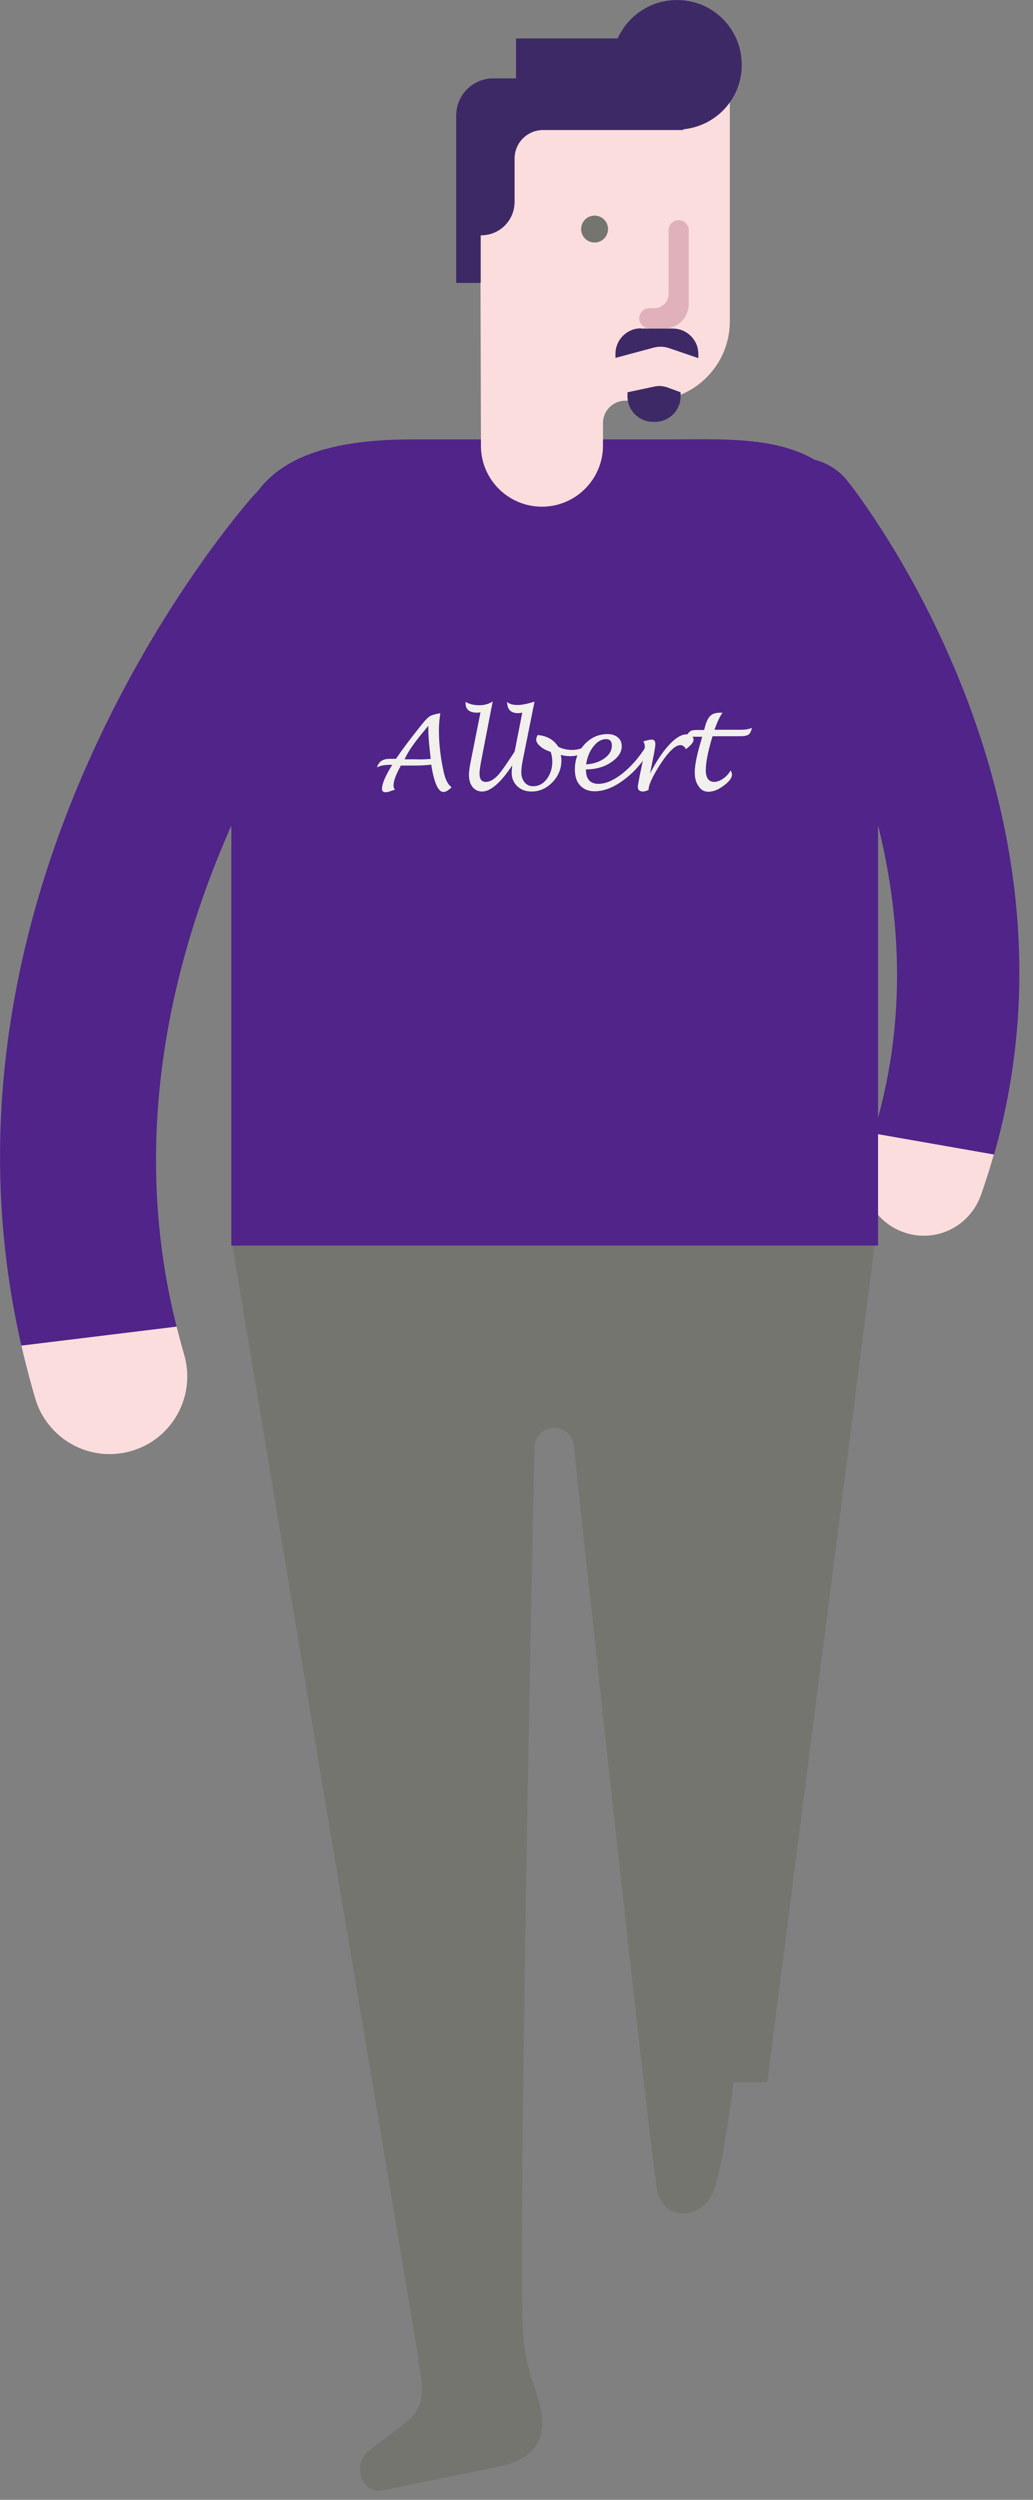 <svg width="43" height="104" viewBox="0 0 43 104" fill="none" xmlns="http://www.w3.org/2000/svg">
<rect x="0" y="0" width="43" height="104" fill="#808080" stroke="none"/>
<g clip-path="url(#clip0_134_1149)">
<path d="M36.4 51.81H9.67L17.41 98.09C17.5 98.96 17.88 99.98 16.93 100.75C16.4 101.18 15.84 101.57 15.31 102C14.69 102.51 15.01 103.64 15.78 103.64L20.77 102.62C23.01 102.15 22.7 100.57 22.26 99.35C21.97 98.54 21.79 97.7 21.76 96.84C21.59 91.96 22.14 65.17 22.25 60.2C22.25 59.76 22.62 59.41 23.07 59.41C23.49 59.41 23.84 59.72 23.88 60.14C24.38 64.81 27.15 90.4 27.37 91.2C27.72 92.45 29.13 92.27 29.62 91.34C30.04 90.54 30.46 87.27 30.54 86.63H31.94L36.41 51.81H36.4Z" fill="#757570"/>
<path d="M7.66 56.34C8.17 58.05 7.2 59.85 5.49 60.36C4.08 60.78 2.62 60.2 1.86 59.03C1.69 58.78 1.56 58.49 1.47 58.19C1.25 57.45 1.06 56.71 0.89 55.98L7.35 55.19C7.45 55.57 7.55 55.96 7.66 56.34Z" fill="#FADDDC"/>
<path d="M15.12 20.35C16.46 21.53 16.58 23.58 15.4 24.91C15.27 25.05 3.24 38.92 7.35 55.19L0.89 55.98C-3.53 36.73 9.96 21.28 10.56 20.61C11.75 19.28 13.78 19.16 15.12 20.34V20.35Z" fill="#502489"/>
<path d="M36.07 48.03C35.6 49.35 36.29 50.79 37.6 51.26C38.68 51.65 39.85 51.26 40.49 50.37C40.63 50.18 40.74 49.96 40.83 49.73C41.03 49.16 41.21 48.59 41.37 48.03L36.35 47.15C36.26 47.45 36.16 47.74 36.06 48.04L36.07 48.03Z" fill="#FADDDC"/>
<path d="M31.71 19.61C30.62 20.48 30.44 22.07 31.31 23.16C31.4 23.28 40.23 34.61 36.36 47.15L41.38 48.03C45.62 33.17 35.71 20.55 35.27 20C34.4 18.91 32.81 18.74 31.72 19.61H31.71Z" fill="#502489"/>
<path d="M36.55 51.82H9.63V25.82C9.63 21.66 9.94 18.28 17.17 18.28H27.83C31.99 18.28 36.55 17.79 36.55 25.82V51.82Z" fill="#502489"/>
<path d="M16.69 31.84L16.65 31.92C16.47 32.25 16.38 32.5 16.38 32.69C16.38 32.74 16.4 32.8 16.44 32.85C16.41 32.86 16.33 32.89 16.21 32.93C16.16 32.95 16.1 32.96 16.05 32.96C15.95 32.96 15.9 32.91 15.9 32.82C15.9 32.63 16.02 32.33 16.26 31.93L16.33 31.82H16.22C15.99 31.82 15.81 31.86 15.69 31.93C15.76 31.69 15.93 31.57 16.22 31.57H16.48L16.54 31.49C16.76 31.16 17.1 30.71 17.55 30.15C17.7 29.96 17.82 29.84 17.89 29.8C17.97 29.75 18.11 29.71 18.33 29.67C18.29 29.92 18.27 30.16 18.27 30.37C18.27 30.95 18.34 31.53 18.47 32.12C18.54 32.44 18.65 32.65 18.8 32.75C18.67 32.88 18.56 32.95 18.46 32.95C18.24 32.95 18.07 32.57 17.95 31.81C17.72 31.84 17.49 31.85 17.25 31.85H16.68L16.69 31.84ZM16.84 31.59H17.26C17.55 31.6 17.77 31.59 17.93 31.57C17.87 31.08 17.83 30.67 17.83 30.35V30.19C17.79 30.25 17.68 30.38 17.52 30.57C17.23 30.93 17.01 31.24 16.88 31.51L16.84 31.59Z" fill="#F1F0EC"/>
<path d="M21.72 31.16C21.43 31.71 21.14 32.14 20.85 32.46C20.56 32.77 20.3 32.93 20.07 32.93C19.91 32.93 19.77 32.87 19.67 32.74C19.57 32.61 19.52 32.45 19.52 32.24C19.52 32.13 19.54 31.96 19.58 31.75L20 29.64C19.95 29.64 19.9 29.65 19.86 29.65C19.54 29.65 19.38 29.52 19.38 29.25V29.2C19.55 29.3 19.74 29.34 19.95 29.34C20.16 29.34 20.35 29.29 20.51 29.18L20.02 31.71C19.98 31.94 19.96 32.09 19.96 32.18C19.96 32.42 20.05 32.53 20.22 32.53C20.39 32.53 20.56 32.43 20.73 32.25C20.9 32.06 21.18 31.65 21.57 31.04L21.74 31.16H21.72Z" fill="#F1F0EC"/>
<path d="M23.34 31.41C23.36 31.48 23.37 31.55 23.37 31.62C23.37 31.97 23.25 32.28 23 32.54C22.75 32.8 22.46 32.93 22.13 32.93C21.89 32.93 21.69 32.86 21.53 32.71C21.38 32.56 21.3 32.38 21.3 32.15C21.3 31.98 21.33 31.74 21.39 31.43L21.74 29.65C21.67 29.66 21.61 29.67 21.56 29.67C21.26 29.67 21.11 29.51 21.11 29.2C21.2 29.29 21.35 29.33 21.55 29.33C21.73 29.33 21.96 29.28 22.25 29.19L21.75 31.68C21.72 31.85 21.7 32 21.7 32.13C21.7 32.3 21.75 32.44 21.84 32.55C21.93 32.66 22.05 32.71 22.2 32.71C22.42 32.71 22.61 32.61 22.76 32.41C22.91 32.21 22.99 31.97 22.99 31.69C22.99 31.55 22.97 31.41 22.92 31.28C22.74 31.22 22.6 31.15 22.49 31.05C22.38 30.96 22.32 30.86 22.32 30.77C22.32 30.72 22.34 30.66 22.38 30.58C22.76 30.61 23.05 30.77 23.24 31.07C23.42 31.16 23.61 31.2 23.82 31.2C24.03 31.2 24.24 31.14 24.45 31.01L24.56 31.18C24.32 31.36 24.04 31.46 23.74 31.46C23.6 31.46 23.47 31.44 23.34 31.41Z" fill="#F1F0EC"/>
<path d="M24.39 32C24.39 32.41 24.56 32.61 24.91 32.61C25.21 32.61 25.54 32.47 25.91 32.18C26.27 31.89 26.6 31.52 26.89 31.05L27.07 31.15C26.8 31.66 26.44 32.09 26 32.42C25.56 32.76 25.14 32.92 24.75 32.92C24.5 32.92 24.3 32.84 24.15 32.68C24 32.52 23.93 32.3 23.93 32.01C23.93 31.6 24.06 31.26 24.33 30.97C24.6 30.68 24.92 30.54 25.29 30.54C25.47 30.54 25.62 30.59 25.72 30.68C25.83 30.77 25.88 30.89 25.88 31.05C25.88 31.3 25.73 31.52 25.43 31.72C25.13 31.92 24.78 32.01 24.39 32.01V32ZM24.41 31.8C24.7 31.78 24.95 31.7 25.16 31.55C25.37 31.4 25.47 31.22 25.47 31.02C25.47 30.84 25.39 30.75 25.23 30.75C25.04 30.75 24.86 30.85 24.7 31.06C24.54 31.26 24.44 31.51 24.4 31.8H24.41Z" fill="#F1F0EC"/>
<path d="M27 32.86C26.9 32.91 26.83 32.93 26.77 32.93C26.63 32.93 26.55 32.87 26.55 32.74C26.55 32.68 26.58 32.52 26.63 32.26L26.74 31.74C26.8 31.43 26.84 31.2 26.84 31.05C26.84 30.97 26.82 30.9 26.77 30.85C26.92 30.8 27.04 30.77 27.13 30.77C27.23 30.77 27.28 30.83 27.28 30.96C27.28 31.04 27.25 31.24 27.18 31.57L27.06 32.18C27.32 31.67 27.59 31.27 27.86 30.98C28.13 30.69 28.37 30.55 28.59 30.55C28.67 30.55 28.73 30.57 28.79 30.62C28.85 30.66 28.87 30.72 28.87 30.78C28.87 30.88 28.76 31.01 28.55 31.17C28.5 31.06 28.42 31 28.32 31C28.14 31 27.92 31.19 27.64 31.57C27.47 31.81 27.32 32.05 27.19 32.3C27.06 32.55 27 32.73 27 32.83V32.87V32.86Z" fill="#F1F0EC"/>
<path d="M30.41 32.05C30.45 32.12 30.47 32.18 30.47 32.23C30.47 32.37 30.35 32.52 30.12 32.69C29.89 32.86 29.68 32.94 29.49 32.94C29.32 32.94 29.18 32.87 29.08 32.71C28.97 32.56 28.92 32.37 28.92 32.13C28.92 31.87 28.99 31.49 29.13 31L29.23 30.65H28.87C28.72 30.65 28.6 30.67 28.52 30.71C28.6 30.56 28.67 30.47 28.72 30.43C28.77 30.39 28.86 30.37 28.99 30.37H29.31L29.35 30.22C29.41 30 29.49 29.85 29.58 29.77C29.67 29.69 29.8 29.65 29.98 29.65C30 29.65 30.03 29.65 30.08 29.65C29.97 29.79 29.86 30.03 29.74 30.36H30.85C31.04 30.36 31.19 30.33 31.3 30.28C31.27 30.42 31.22 30.52 31.16 30.56C31.1 30.6 30.99 30.63 30.84 30.63H29.66C29.66 30.63 29.64 30.71 29.63 30.73C29.46 31.31 29.38 31.74 29.38 32.04C29.38 32.36 29.5 32.53 29.73 32.53C29.85 32.53 29.98 32.48 30.12 32.38C30.26 32.28 30.36 32.16 30.42 32.03L30.41 32.05Z" fill="#F1F0EC"/>
<path d="M19.99 4.07H30.38V13.37C30.38 15.19 28.9 16.67 27.08 16.67H26.03C25.52 16.67 25.1 17.08 25.1 17.6V18.54C25.1 19.94 23.96 21.08 22.56 21.08C21.16 21.08 20.02 19.95 20.02 18.55L19.98 4.08L19.99 4.07Z" fill="#FADDDC"/>
<path d="M27.02 13.67H27.65C28.21 13.67 28.67 13.21 28.67 12.65V9.58C28.67 9.35 28.48 9.16 28.25 9.16C28.02 9.16 27.83 9.35 27.83 9.58V12.24C27.83 12.56 27.57 12.82 27.25 12.82H27.03C26.8 12.82 26.61 13.01 26.61 13.24C26.61 13.47 26.8 13.66 27.03 13.66L27.02 13.67Z" fill="#E0B1BB"/>
<path d="M18.99 8.72V4.81C18.99 3.95 19.68 3.26 20.54 3.26H21.48V1.6H25.71C26.21 0.49 27.44 -0.23 28.79 0.07C29.8 0.29 30.62 1.13 30.82 2.15C31.15 3.8 29.98 5.23 28.44 5.38V5.41H26.75H22.61C21.95 5.41 21.42 5.94 21.42 6.6V8.4C21.42 9.17 20.8 9.79 20.03 9.79H20.02C20.02 9.79 20.02 9.79 20.01 9.79V11.77H18.99V8.73V8.72Z" fill="#3E2967"/>
<path d="M26.67 13.67H28.01C28.59 13.67 29.07 14.14 29.07 14.73V14.9L27.84 14.48C27.64 14.41 27.42 14.41 27.22 14.46L25.62 14.89V14.72C25.62 14.14 26.09 13.66 26.68 13.66L26.67 13.67Z" fill="#3E2967"/>
<path d="M27.25 16.08C27.42 16.04 27.59 16.06 27.76 16.11L28.33 16.32V16.49C28.33 17.07 27.86 17.55 27.27 17.55H27.18C26.6 17.55 26.12 17.08 26.12 16.49V16.32L27.25 16.08Z" fill="#3E2967"/>
<path d="M25.31 9.53C25.31 9.84 25.06 10.09 24.75 10.09C24.44 10.09 24.19 9.84 24.19 9.53C24.19 9.22 24.44 8.97 24.75 8.97C25.06 8.97 25.31 9.22 25.31 9.53Z" fill="#757570"/>
</g>
<defs>
<clipPath id="clip0_134_1149">
<rect width="42.43" height="103.64" fill="white"/>
</clipPath>
</defs>
</svg>
